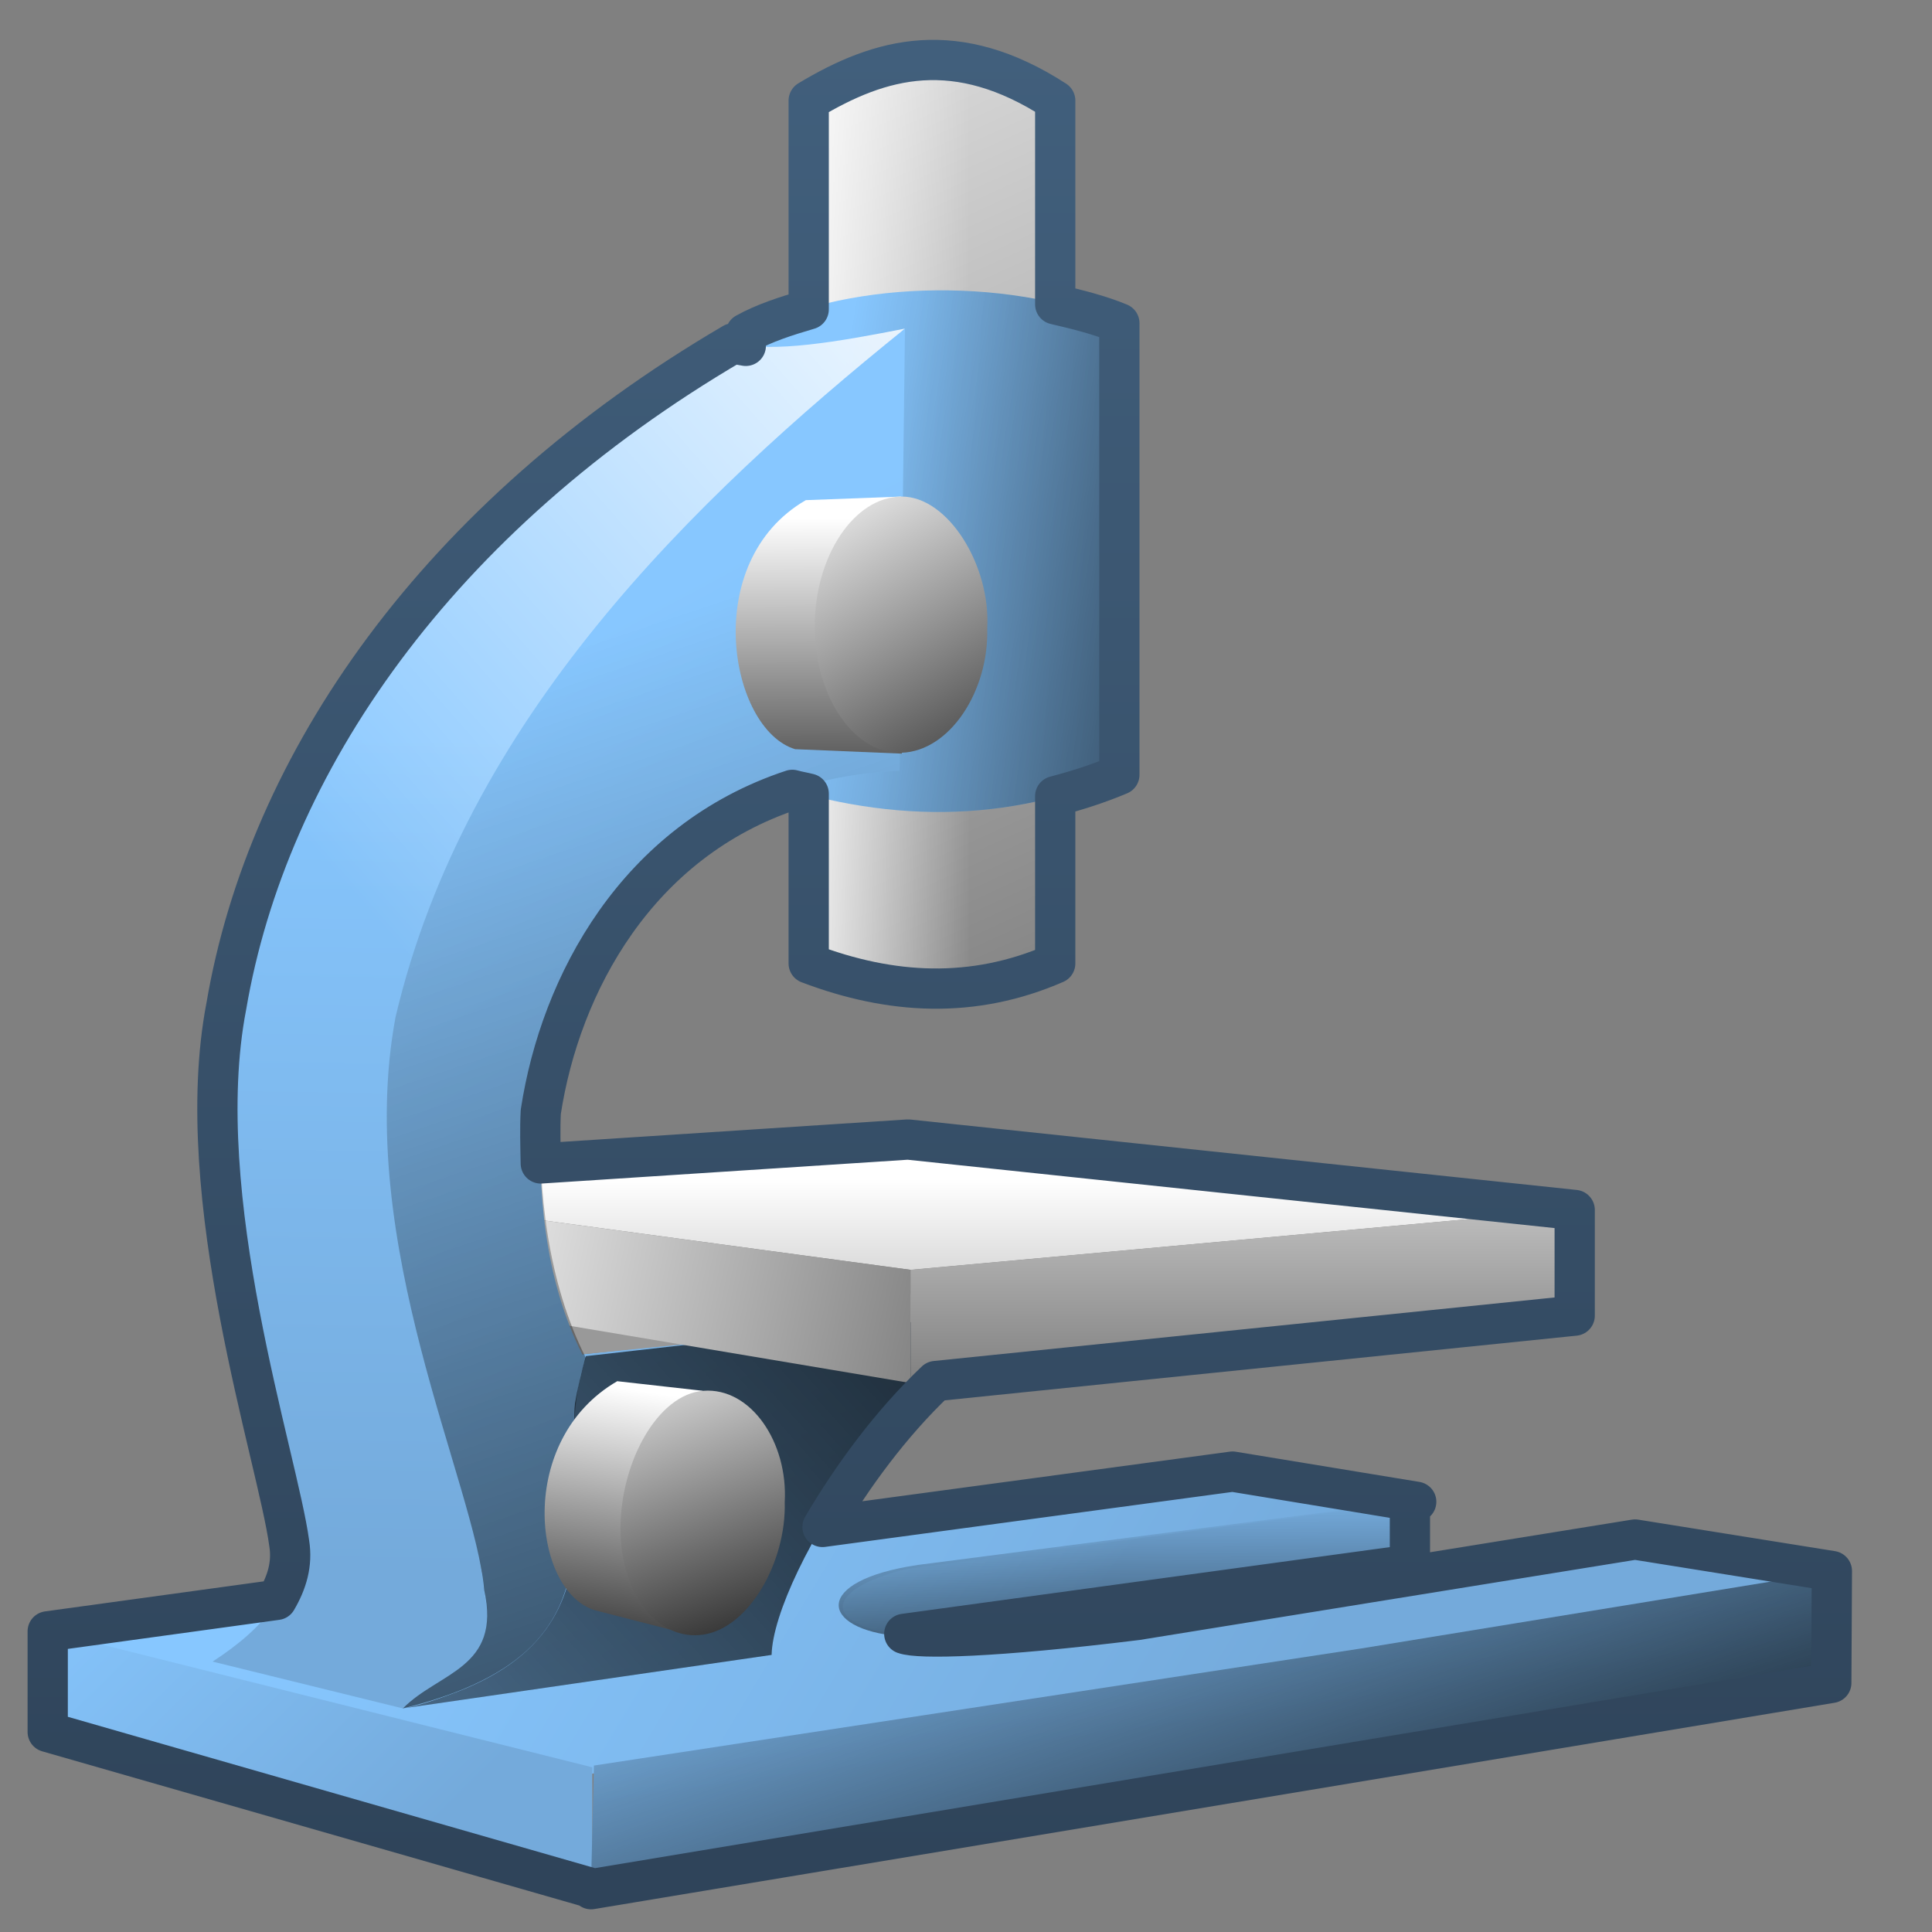 <?xml version="1.0" encoding="UTF-8" standalone="no"?>
<!-- Created with Inkscape (http://www.inkscape.org/) -->

<svg
   xmlns:dc="http://purl.org/dc/elements/1.1/"
   xmlns:cc="http://creativecommons.org/ns#"
   xmlns:rdf="http://www.w3.org/1999/02/22-rdf-syntax-ns#"
   xmlns:svg="http://www.w3.org/2000/svg"
   xmlns="http://www.w3.org/2000/svg"
   xmlns:xlink="http://www.w3.org/1999/xlink"
   xmlns:sodipodi="http://sodipodi.sourceforge.net/DTD/sodipodi-0.dtd"
   xmlns:inkscape="http://www.inkscape.org/namespaces/inkscape"
   width="128"
   height="128"
   id="svg2"
   sodipodi:version="0.32"
   inkscape:version="0.48.3.1 r9886"
   version="1.0"
   sodipodi:docname="applications-science (copia).svg "
   inkscape:output_extension="org.inkscape.output.svg.inkscape">
  <rect width="100%" height="100%" fill="#808080" stroke="none"/>
  <defs
     id="defs4">
    <linearGradient
       inkscape:collect="always"
       xlink:href="#linearGradient5316"
       id="linearGradient10720"
       x1="507.448"
       y1="974.316"
       x2="512.831"
       y2="978.382"
       gradientUnits="userSpaceOnUse"
       gradientTransform="matrix(2.667,0,0,2.667,-1294.005,-2505.17)" />
    <linearGradient
       inkscape:collect="always"
       xlink:href="#linearGradient5316"
       id="linearGradient10706"
       x1="494.604"
       y1="974.331"
       x2="514.375"
       y2="986.206"
       gradientUnits="userSpaceOnUse"
       gradientTransform="matrix(2.667,0,0,2.667,-1294.005,-2505.17)" />
    <linearGradient
       id="linearGradient14726">
      <stop
         id="stop14728"
         offset="0"
         style="stop-color:#87c7ff;stop-opacity:1;" />
      <stop
         id="stop14730"
         offset="1"
         style="stop-color:#74aadb;stop-opacity:1;" />
    </linearGradient>
    <linearGradient
       inkscape:collect="always"
       xlink:href="#linearGradient14726"
       id="linearGradient10700"
       x1="495.549"
       y1="957.243"
       x2="506.798"
       y2="978.243"
       gradientUnits="userSpaceOnUse"
       gradientTransform="matrix(2.667,0,0,2.667,-1294.005,-2505.17)" />
    <linearGradient
       inkscape:collect="always"
       xlink:href="#linearGradient5316"
       id="linearGradient10710"
       x1="488.411"
       y1="975.641"
       x2="496.672"
       y2="984.038"
       gradientUnits="userSpaceOnUse"
       gradientTransform="matrix(2.667,0,0,2.667,-1294.005,-2505.17)" />
    <linearGradient
       inkscape:collect="always"
       xlink:href="#linearGradient14753"
       id="linearGradient10704"
       x1="500.783"
       y1="932.48"
       x2="529.13"
       y2="994.617"
       gradientUnits="userSpaceOnUse"
       gradientTransform="matrix(2.667,0,0,2.667,-1294.005,-2505.17)" />
    <linearGradient
       inkscape:collect="always"
       xlink:href="#linearGradient583"
       id="linearGradient10828"
       x1="513.954"
       y1="960.881"
       x2="479.174"
       y2="992.038"
       gradientUnits="userSpaceOnUse"
       gradientTransform="matrix(2.667,0,0,2.667,-1294.005,-2505.17)" />
    <linearGradient
       inkscape:collect="always"
       xlink:href="#linearGradient14753"
       id="linearGradient10692"
       x1="509.562"
       y1="968.61"
       x2="509.562"
       y2="984.488"
       gradientUnits="userSpaceOnUse"
       gradientTransform="matrix(2.667,0,0,2.667,-1294.005,-2505.17)" />
    <linearGradient
       inkscape:collect="always"
       xlink:href="#linearGradient9590"
       id="linearGradient10842"
       x1="509.301"
       y1="949.097"
       x2="504.668"
       y2="949.097"
       gradientUnits="userSpaceOnUse"
       gradientTransform="matrix(2.667,0,0,2.667,-1294.005,-2505.17)" />
    <linearGradient
       inkscape:collect="always"
       xlink:href="#linearGradient14753"
       id="linearGradient10694"
       x1="495.125"
       y1="968.737"
       x2="522.562"
       y2="974.55"
       gradientUnits="userSpaceOnUse"
       gradientTransform="matrix(2.667,0,0,2.667,-1294.005,-2505.17)" />
    <linearGradient
       inkscape:collect="always"
       xlink:href="#linearGradient5316"
       id="linearGradient10702"
       x1="507.508"
       y1="952.69"
       x2="513.124"
       y2="953.132"
       gradientUnits="userSpaceOnUse"
       gradientTransform="matrix(2.667,0,0,2.667,-1294.005,-2505.17)" />
    <linearGradient
       inkscape:collect="always"
       xlink:href="#linearGradient5316"
       id="linearGradient10698"
       x1="495.721"
       y1="957.493"
       x2="495.423"
       y2="978.368"
       gradientUnits="userSpaceOnUse"
       gradientTransform="matrix(2.667,0,0,2.667,-1294.005,-2505.17)" />
    <linearGradient
       inkscape:collect="always"
       xlink:href="#linearGradient583"
       id="linearGradient10834"
       x1="522.811"
       y1="958.568"
       x2="504.963"
       y2="955.563"
       gradientUnits="userSpaceOnUse"
       gradientTransform="matrix(2.667,0,0,2.667,-1294.005,-2505.17)" />
    <linearGradient
       id="linearGradient9590">
      <stop
         id="stop9591"
         offset="0"
         style="stop-color:#ffffff;stop-opacity:0;" />
      <stop
         id="stop9592"
         offset="1"
         style="stop-color:#fff;stop-opacity:1;" />
    </linearGradient>
    <linearGradient
       inkscape:collect="always"
       xlink:href="#linearGradient9590"
       id="linearGradient10838"
       x1="492.125"
       y1="959.528"
       x2="509.857"
       y2="943.972"
       gradientUnits="userSpaceOnUse"
       gradientTransform="matrix(2.667,0,0,2.667,-1294.005,-2505.17)" />
    <linearGradient
       inkscape:collect="always"
       xlink:href="#linearGradient5316"
       id="linearGradient10696"
       x1="495.549"
       y1="957.243"
       x2="506.798"
       y2="978.243"
       gradientUnits="userSpaceOnUse"
       gradientTransform="matrix(2.667,0,0,2.667,-1294.005,-2505.17)" />
    <linearGradient
       inkscape:collect="always"
       xlink:href="#linearGradient5316"
       id="linearGradient10708"
       x1="511.185"
       y1="967.461"
       x2="513.221"
       y2="982.487"
       gradientUnits="userSpaceOnUse"
       gradientTransform="matrix(2.667,0,0,2.667,-1294.005,-2505.17)" />
    <linearGradient
       inkscape:collect="always"
       xlink:href="#linearGradient14753"
       id="linearGradient10690"
       x1="514.938"
       y1="964.766"
       x2="514.938"
       y2="982.643"
       gradientUnits="userSpaceOnUse"
       gradientTransform="matrix(2.667,0,0,2.667,-1294.005,-2505.17)" />
    <linearGradient
       inkscape:collect="always"
       xlink:href="#linearGradient583"
       id="linearGradient10811"
       x1="514.215"
       y1="983.851"
       x2="514.156"
       y2="976.737"
       gradientUnits="userSpaceOnUse"
       gradientTransform="matrix(2.667,0,0,2.667,-1294.005,-2505.17)" />
    <linearGradient
       inkscape:collect="always"
       xlink:href="#linearGradient583"
       id="linearGradient10817"
       x1="517.7"
       y1="991.263"
       x2="512.984"
       y2="977.21"
       gradientUnits="userSpaceOnUse"
       gradientTransform="matrix(2.667,0,0,2.667,-1294.005,-2505.17)" />
    <linearGradient
       id="linearGradient583"
       inkscape:collect="always">
      <stop
         id="stop584"
         offset="0"
         style="stop-color:#000000;stop-opacity:1;" />
      <stop
         id="stop585"
         offset="1"
         style="stop-color:#000000;stop-opacity:0;" />
    </linearGradient>
    <linearGradient
       inkscape:collect="always"
       xlink:href="#linearGradient583"
       id="linearGradient10823"
       x1="515.706"
       y1="1001.778"
       x2="500.046"
       y2="955.197"
       gradientUnits="userSpaceOnUse"
       gradientTransform="matrix(2.667,0,0,2.667,-1294.005,-2505.17)" />
    <linearGradient
       inkscape:collect="always"
       xlink:href="#linearGradient14753"
       id="linearGradient10716"
       x1="499.14"
       y1="973.581"
       x2="497.958"
       y2="981.601"
       gradientUnits="userSpaceOnUse"
       gradientTransform="matrix(2.667,0,0,2.667,-1294.005,-2505.17)" />
    <linearGradient
       inkscape:collect="always"
       xlink:href="#linearGradient14753"
       id="linearGradient10718"
       x1="501.313"
       y1="971.989"
       x2="504.754"
       y2="981.712"
       gradientUnits="userSpaceOnUse"
       gradientTransform="matrix(2.667,0,0,2.667,-1294.005,-2505.17)" />
    <linearGradient
       inkscape:collect="always"
       xlink:href="#linearGradient14753"
       id="linearGradient10712"
       x1="504.312"
       y1="952.188"
       x2="504.341"
       y2="961.587"
       gradientUnits="userSpaceOnUse"
       gradientTransform="matrix(2.667,0,0,2.667,-1294.005,-2505.17)" />
    <linearGradient
       id="linearGradient14753">
      <stop
         id="stop14755"
         offset="0"
         style="stop-color:#ffffff;stop-opacity:1;" />
      <stop
         id="stop14757"
         offset="1"
         style="stop-color:#000000;stop-opacity:1;" />
    </linearGradient>
    <linearGradient
       inkscape:collect="always"
       xlink:href="#linearGradient14753"
       id="linearGradient10714"
       x1="505.93"
       y1="950.552"
       x2="511.736"
       y2="960.624"
       gradientUnits="userSpaceOnUse"
       gradientTransform="matrix(2.667,0,0,2.667,-1294.005,-2505.17)" />
    <linearGradient
       inkscape:collect="always"
       xlink:href="#linearGradient9863"
       id="linearGradient10802"
       x1="506.125"
       y1="1045.652"
       x2="506.125"
       y2="1000.428"
       gradientUnits="userSpaceOnUse"
       gradientTransform="matrix(2.667,0,0,2.667,-1294.005,-2665.17)" />
    <linearGradient
       y2="641.102"
       x2="504.482"
       y1="635.446"
       x1="504.92"
       gradientTransform="matrix(2.667,0,0,2.667,-1293.838,-1683.122)"
       gradientUnits="userSpaceOnUse"
       id="linearGradient6408"
       xlink:href="#linearGradient5362"
       inkscape:collect="always" />
    <linearGradient
       y2="667.208"
       x2="511.427"
       y1="723.67"
       x1="519.313"
       gradientTransform="matrix(2.667,0,0,2.667,-1293.838,-1683.122)"
       gradientUnits="userSpaceOnUse"
       id="linearGradient6410"
       xlink:href="#linearGradient5344"
       inkscape:collect="always" />
    <linearGradient
       y2="962.348"
       x2="501.809"
       y1="923.108"
       x1="477.427"
       gradientTransform="matrix(2.667,0,0,2.667,-1283.171,-2504.456)"
       gradientUnits="userSpaceOnUse"
       id="linearGradient6442"
       xlink:href="#linearGradient12594"
       inkscape:collect="always" />
    <linearGradient
       y2="976.414"
       x2="480.694"
       y1="941.333"
       x1="489.508"
       gradientTransform="matrix(2.667,0,0,2.667,-1283.171,-2504.456)"
       gradientUnits="userSpaceOnUse"
       id="linearGradient6444"
       xlink:href="#linearGradient5439"
       inkscape:collect="always" />
    <linearGradient
       y2="974.456"
       x2="517.474"
       y1="971.456"
       x1="519.5"
       gradientTransform="matrix(2.667,0,0,2.667,-1283.171,-2504.456)"
       gradientUnits="userSpaceOnUse"
       id="linearGradient6446"
       xlink:href="#linearGradient5316"
       inkscape:collect="always" />
    <linearGradient
       y2="968.368"
       x2="507.653"
       y1="962.743"
       x1="510.596"
       gradientTransform="matrix(2.667,0,0,2.667,-1283.171,-2504.456)"
       gradientUnits="userSpaceOnUse"
       id="linearGradient6448"
       xlink:href="#linearGradient5316"
       inkscape:collect="always" />
    <linearGradient
       y2="997.982"
       x2="525.531"
       y1="933.607"
       x1="486.188"
       gradientTransform="matrix(2.667,0,0,2.667,-1283.171,-2504.456)"
       gradientUnits="userSpaceOnUse"
       id="linearGradient6450"
       xlink:href="#linearGradient5439"
       inkscape:collect="always" />
    <linearGradient
       y2="932.318"
       x2="500.875"
       y1="966.38"
       x1="504.125"
       gradientTransform="matrix(2.667,0,0,2.667,-1283.171,-2504.456)"
       gradientUnits="userSpaceOnUse"
       id="linearGradient6452"
       xlink:href="#linearGradient5439"
       inkscape:collect="always" />
    <linearGradient
       y2="410.981"
       x2="927.935"
       y1="459.109"
       x1="927.935"
       gradientTransform="matrix(2.667,0,0,2.667,-2413.838,-1096.622)"
       gradientUnits="userSpaceOnUse"
       id="linearGradient11169"
       xlink:href="#linearGradient9863"
       inkscape:collect="always" />
    <linearGradient
       y2="637.525"
       x2="518.869"
       y1="661.194"
       x1="513.964"
       gradientTransform="translate(-296.487,-601.992)"
       gradientUnits="userSpaceOnUse"
       id="linearGradient10430"
       xlink:href="#linearGradient5344"
       inkscape:collect="always" />
    <linearGradient
       y2="643.219"
       x2="516.5"
       y1="647.791"
       x1="519.958"
       gradientTransform="translate(-296.487,-601.992)"
       gradientUnits="userSpaceOnUse"
       id="linearGradient10427"
       xlink:href="#linearGradient5316"
       inkscape:collect="always" />
    <linearGradient
       y2="650.176"
       x2="519.575"
       y1="632.925"
       x1="512.302"
       gradientTransform="translate(-296.487,-601.992)"
       gradientUnits="userSpaceOnUse"
       id="linearGradient10424"
       xlink:href="#linearGradient5344"
       inkscape:collect="always" />
    <linearGradient
       y2="643.657"
       x2="524.125"
       y1="667.563"
       x1="526.062"
       gradientTransform="translate(-296.487,-601.992)"
       gradientUnits="userSpaceOnUse"
       id="linearGradient10419"
       xlink:href="#linearGradient5344"
       inkscape:collect="always" />
    <linearGradient
       inkscape:collect="always"
       xlink:href="#linearGradient5439"
       id="linearGradient15562"
       gradientUnits="userSpaceOnUse"
       gradientTransform="matrix(2.667,0,0,2.667,-1134.96,-1416.456)"
       x1="457.896"
       y1="539.887"
       x2="457.896"
       y2="569.065" />
    <linearGradient
       inkscape:collect="always"
       xlink:href="#linearGradient5439"
       id="linearGradient15559"
       gradientUnits="userSpaceOnUse"
       x1="459.766"
       y1="546.19"
       x2="459.766"
       y2="583.901"
       gradientTransform="matrix(2.667,0,0,2.667,-1134.371,-1416.456)" />
    <linearGradient
       id="linearGradient4508">
      <stop
         offset="0"
         style="stop-color:#75aadb;stop-opacity:1"
         id="stop4510" />
      <stop
         offset="1"
         style="stop-color:#5a83a9;stop-opacity:1"
         id="stop4512" />
    </linearGradient>
    <linearGradient
       inkscape:collect="always"
       xlink:href="#linearGradient4508"
       id="linearGradient15556"
       gradientUnits="userSpaceOnUse"
       gradientTransform="matrix(2.667,0,0,2.667,-1134.371,-1414.393)"
       x1="456.313"
       y1="551.465"
       x2="456.313"
       y2="554.899" />
    <linearGradient
       id="linearGradient12578">
      <stop
         id="stop12580"
         offset="0"
         style="stop-color:#e9b551;stop-opacity:1;" />
      <stop
         id="stop12582"
         offset="1"
         style="stop-color:#b48739;stop-opacity:1;" />
    </linearGradient>
    <linearGradient
       id="linearGradient5165-9">
      <stop
         offset="0"
         style="stop-color:#ffffff;stop-opacity:1"
         id="stop5167-6" />
      <stop
         offset="1"
         style="stop-color:#ffffff;stop-opacity:0"
         id="stop5169-7" />
    </linearGradient>
    <linearGradient
       id="linearGradient9121">
      <stop
         style="stop-color:#2f445a;stop-opacity:1"
         offset="0"
         id="stop9123" />
      <stop
         style="stop-color:#415f7c;stop-opacity:1"
         offset="1"
         id="stop9125" />
    </linearGradient>
    <linearGradient
       id="linearGradient12594">
      <stop
         id="stop12596"
         offset="0"
         style="stop-color:#e9b551;stop-opacity:1;" />
      <stop
         id="stop12598"
         offset="1"
         style="stop-color:#e9b551;stop-opacity:0;" />
    </linearGradient>
    <linearGradient
       id="linearGradient5316">
      <stop
         style="stop-color:#87c7ff;stop-opacity:1;"
         offset="0"
         id="stop5320" />
      <stop
         style="stop-color:#74aadb;stop-opacity:1;"
         offset="1"
         id="stop5322" />
    </linearGradient>
    <linearGradient
       id="linearGradient9863">
      <stop
         style="stop-color:#2f445a;stop-opacity:1;"
         offset="0"
         id="stop9865" />
      <stop
         style="stop-color:#415f7c;stop-opacity:1"
         offset="1"
         id="stop9867" />
    </linearGradient>
    <linearGradient
       id="linearGradient12336">
      <stop
         id="stop12338"
         offset="0"
         style="stop-color:#ff6e00;stop-opacity:1;" />
      <stop
         id="stop12340"
         offset="1"
         style="stop-color:#eb2600;stop-opacity:1;" />
    </linearGradient>
    <linearGradient
       id="linearGradient5362">
      <stop
         style="stop-color:#ffffff;stop-opacity:1;"
         offset="0"
         id="stop5364" />
      <stop
         style="stop-color:#ffffff;stop-opacity:0;"
         offset="1"
         id="stop5366" />
    </linearGradient>
    <linearGradient
       id="linearGradient5439">
      <stop
         style="stop-color:#ffffff;stop-opacity:1;"
         offset="0"
         id="stop5441" />
      <stop
         style="stop-color:#000000;stop-opacity:1;"
         offset="1"
         id="stop5443" />
    </linearGradient>
    <linearGradient
       inkscape:collect="always"
       xlink:href="#linearGradient5439"
       id="linearGradient13309"
       gradientUnits="userSpaceOnUse"
       x1="499.907"
       y1="953.395"
       x2="652.752"
       y2="1116.941"
       gradientTransform="matrix(2.677,0,0,2.677,-1298.677,-2514.903)" />
    <linearGradient
       inkscape:collect="always"
       id="linearGradient5398">
      <stop
         style="stop-color:#87c6ff;stop-opacity:1;"
         offset="0"
         id="stop5400" />
      <stop
         style="stop-color:#87c6ff;stop-opacity:0"
         offset="1"
         id="stop5402" />
    </linearGradient>
    <linearGradient
       inkscape:collect="always"
       xlink:href="#linearGradient5398"
       id="linearGradient13322"
       gradientUnits="userSpaceOnUse"
       x1="500.878"
       y1="948.12"
       x2="500.878"
       y2="953.175"
       gradientTransform="matrix(2.677,0,0,2.677,-1298.677,-2514.903)" />
    <linearGradient
       id="linearGradient5344">
      <stop
         style="stop-color:#000000;stop-opacity:1;"
         offset="0"
         id="stop5346" />
      <stop
         style="stop-color:#000000;stop-opacity:0;"
         offset="1"
         id="stop5348" />
    </linearGradient>
    <linearGradient
       inkscape:collect="always"
       xlink:href="#linearGradient5344"
       id="linearGradient13314"
       gradientUnits="userSpaceOnUse"
       x1="544.89"
       y1="919.058"
       x2="506.015"
       y2="969.808"
       gradientTransform="translate(-485.21,-859.439)" />
    <linearGradient
       id="linearGradient8702">
      <stop
         id="stop8704"
         offset="0"
         style="stop-color:#87c7ff;stop-opacity:1;" />
      <stop
         id="stop8706"
         offset="1"
         style="stop-color:#74aadb;stop-opacity:1;" />
    </linearGradient>
    <linearGradient
       inkscape:collect="always"
       xlink:href="#linearGradient8702"
       id="linearGradient13316"
       gradientUnits="userSpaceOnUse"
       gradientTransform="matrix(2.677,0,0,2.677,-1779.542,-994.637)"
       x1="700.131"
       y1="378.87"
       x2="707.805"
       y2="395.749" />
    <inkscape:perspective
       sodipodi:type="inkscape:persp3d"
       inkscape:vp_x="0 : 526.18109 : 1"
       inkscape:vp_y="0 : 1000 : 0"
       inkscape:vp_z="744.09448 : 526.18109 : 1"
       inkscape:persp3d-origin="372.04724 : 350.78739 : 1"
       id="perspective10" />
  </defs>
  <sodipodi:namedview
     id="base"
     pagecolor="#ffffff"
     bordercolor="#666666"
     borderopacity="1.0"
     inkscape:pageopacity="0.0"
     inkscape:pageshadow="2"
     inkscape:zoom="1.7692308"
     inkscape:cx="155.11813"
     inkscape:cy="39.019905"
     inkscape:document-units="px"
     inkscape:current-layer="layer1"
     showgrid="false"
     inkscape:showpageshadow="false"
     inkscape:window-width="1024"
     inkscape:window-height="714"
     inkscape:window-x="0"
     inkscape:window-y="24"
     showguides="true"
     inkscape:guide-bbox="true"
     inkscape:window-maximized="0" />
  <g
     inkscape:label="Capa 1"
     inkscape:groupmode="layer"
     id="layer1">
    <path
       style="fill:url(#linearGradient10720);fill-opacity:1;fill-rule:evenodd;stroke:none;stroke-width:0.125;stroke-linecap:round;stroke-linejoin:round;stroke-miterlimit:4;stroke-dasharray:none;stroke-opacity:1;display:inline"
       d="M 60.806,103.681 L 93.411,99.463 L 93.411,103.648 L 59.582,108.401 C 54.308,107.954 53.749,104.727 60.806,103.681 z"
       id="path10684"
       sodipodi:nodetypes="ccccc" />
    <path
       style="fill:url(#linearGradient10706);fill-opacity:1;fill-rule:evenodd;stroke:none;stroke-width:0.125;stroke-linecap:butt;stroke-linejoin:miter;stroke-miterlimit:4;stroke-dasharray:none;stroke-opacity:1;display:inline"
       d="M 81.661,97.463 L 93.828,99.463 L 59.994,103.963 C 51.26,106.181 56.238,110.741 75.328,107.296 L 108.474,102.192 L 121.307,104.192 L 39.14,117.525 L 3.106,108.063 L 81.661,97.463 z"
       id="path10682"
       sodipodi:nodetypes="ccccccccc" />
    <path
       sodipodi:nodetypes="cccccc"
       id="path10680"
       d="M 38.58,89.73 L 70.51,86.261 C 61.05,88.56 51.248,104.299 51.12,109.642 L 26.689,113.187 C 29.079,110.764 33.233,110.538 32.078,105.357 C 32.438,99.244 35.647,94.556 38.58,89.73 z"
       style="fill:url(#linearGradient10700);fill-opacity:1;fill-rule:evenodd;stroke:none;stroke-width:0.125;stroke-linecap:butt;stroke-linejoin:miter;stroke-miterlimit:4;stroke-dasharray:none;stroke-opacity:1;display:inline" />
    <path
       style="fill:url(#linearGradient10710);fill-opacity:1;fill-rule:evenodd;stroke:none;stroke-width:0.125;stroke-linecap:round;stroke-linejoin:round;stroke-miterlimit:4;stroke-dasharray:none;stroke-opacity:1;display:inline"
       d="M 3.169,114.727 L 3.169,108.061 L 39.243,117.089 L 39.243,125.089 L 3.169,114.727 z"
       id="path10606"
       sodipodi:nodetypes="ccccc" />
    <path
       style="fill:url(#linearGradient10704);fill-opacity:1;fill-rule:evenodd;stroke:none;stroke-width:0.125;stroke-linecap:butt;stroke-linejoin:miter;stroke-miterlimit:4;stroke-dasharray:none;stroke-opacity:1;display:inline"
       d="M 53.604,6.63 L 53.604,63.796 C 59.048,65.864 64.493,66.169 69.937,63.796 L 69.937,6.63 C 63.441,2.423 58.336,3.782 53.604,6.63 z"
       id="path10616"
       sodipodi:nodetypes="ccccc" />
    <path
       style="fill:url(#linearGradient10828);fill-opacity:1;fill-rule:evenodd;stroke:none;stroke-width:0.125;stroke-linecap:butt;stroke-linejoin:miter;stroke-miterlimit:4;stroke-dasharray:none;stroke-opacity:1;display:inline"
       d="M 38.816,89.848 L 70.51,86.261 C 61.05,88.56 51.248,104.299 51.12,109.642 L 26.689,113.187 C 28.549,112.944 37.594,109.949 37.146,104.65 C 37.506,98.537 37.533,94.203 38.816,89.848 z"
       id="path10826"
       sodipodi:nodetypes="cccccc" />
    <path
       style="fill:#999999;fill-rule:evenodd;stroke:none;stroke-width:0.125;stroke-linecap:butt;stroke-linejoin:miter;stroke-miterlimit:4;stroke-dasharray:none;stroke-opacity:1;display:inline"
       d="M 38.661,89.713 L 29.494,88.38 L 58.494,85.38 L 66.828,86.963 L 38.661,89.713 z"
       id="path10686"
       sodipodi:nodetypes="ccccc" />
    <path
       sodipodi:nodetypes="ccccc"
       id="path10633"
       d="M 104.328,80.13 L 60.328,84.13 L 16.994,78.296 L 60.161,75.463 L 104.328,80.13 z"
       style="fill:url(#linearGradient10692);fill-opacity:1;fill-rule:evenodd;stroke:none;stroke-width:0.125;stroke-linecap:round;stroke-linejoin:round;stroke-miterlimit:4;stroke-dasharray:none;stroke-opacity:1;display:inline" />
    <path
       sodipodi:nodetypes="ccccc"
       id="path10840"
       d="M 53.604,6.63 L 53.604,63.796 C 59.048,65.864 64.493,66.169 69.937,63.796 L 69.937,6.63 C 63.441,2.423 58.336,3.782 53.604,6.63 z"
       style="fill:url(#linearGradient10842);fill-opacity:1;fill-rule:evenodd;stroke:none;stroke-width:0.125;stroke-linecap:butt;stroke-linejoin:miter;stroke-miterlimit:4;stroke-dasharray:none;stroke-opacity:1;display:inline" />
    <path
       sodipodi:nodetypes="ccccc"
       id="path10637"
       d="M 16.994,78.296 L 60.328,84.13 L 60.328,91.63 L 16.994,84.353 L 16.994,78.296 z"
       style="fill:url(#linearGradient10694);fill-opacity:1;fill-rule:evenodd;stroke:none;stroke-width:0.125;stroke-linecap:round;stroke-linejoin:round;stroke-miterlimit:4;stroke-dasharray:none;stroke-opacity:1;display:inline" />
    <path
       sodipodi:nodetypes="ccccc"
       id="path10639"
       d="M 49.382,22.115 L 49.382,51.354 C 57.641,54.383 65.9,54.83 74.159,51.354 L 74.159,21.408 C 66.387,18.189 55.618,18.65 49.382,22.115 z"
       style="fill:url(#linearGradient10702);fill-opacity:1;fill-rule:evenodd;stroke:none;stroke-width:0.125;stroke-linecap:butt;stroke-linejoin:miter;stroke-miterlimit:4;stroke-dasharray:none;stroke-opacity:1;display:inline" />
    <path
       sodipodi:nodetypes="ccccccccc"
       id="path10643"
       d="M 28.324,67.395 C 32.967,47.665 48.228,32.892 59.956,21.77 C 55.497,22.65 51.202,23.394 48.599,22.728 C 28.953,34.234 17.77,50.579 15.036,66.645 C 12.598,79.278 18.401,96.58 19.154,102.211 C 19.655,105.313 17.519,107.856 14.085,110.085 L 26.689,113.187 C 29.079,110.764 33.233,110.656 32.078,105.475 C 31.508,98.512 25.548,82.339 28.324,67.395 z"
       style="fill:url(#linearGradient10698);fill-opacity:1;fill-rule:evenodd;stroke:none;stroke-width:0.125;stroke-linecap:butt;stroke-linejoin:miter;stroke-miterlimit:4;stroke-dasharray:none;stroke-opacity:1;display:inline" />
    <path
       style="fill:url(#linearGradient10834);fill-opacity:1;fill-rule:evenodd;stroke:none;stroke-width:0.125;stroke-linecap:butt;stroke-linejoin:miter;stroke-miterlimit:4;stroke-dasharray:none;stroke-opacity:1;display:inline"
       d="M 49.382,22.115 L 49.382,51.354 C 57.641,54.383 65.9,54.83 74.159,51.354 L 74.159,21.408 C 66.387,18.189 55.618,18.65 49.382,22.115 z"
       id="path10832"
       sodipodi:nodetypes="ccccc" />
    <path
       style="fill:url(#linearGradient10838);fill-opacity:1;fill-rule:evenodd;stroke:none;stroke-width:0.125;stroke-linecap:butt;stroke-linejoin:miter;stroke-miterlimit:4;stroke-dasharray:none;stroke-opacity:1;display:inline"
       d="M 28.324,68.103 C 32.967,48.372 48.228,32.892 59.956,21.77 C 55.497,22.65 51.202,23.394 48.599,22.728 C 28.953,34.234 17.77,50.579 15.036,66.645 L 28.324,68.103 z"
       id="path10836"
       sodipodi:nodetypes="ccccc" />
    <path
       style="fill:url(#linearGradient10696);fill-opacity:1;fill-rule:evenodd;stroke:none;stroke-width:0.125;stroke-linecap:butt;stroke-linejoin:miter;stroke-miterlimit:4;stroke-dasharray:none;stroke-opacity:1;display:inline"
       d="M 26.203,67.395 C 30.845,47.665 45.871,33.127 59.956,21.77 L 59.599,51.061 C 44.453,51.734 37.437,63.412 35.869,73.645 C 35.6,78.806 36.059,84.754 38.58,89.73 C 36.233,98.043 43.357,109.25 26.689,113.187 C 29.079,110.764 33.233,110.538 32.078,105.357 C 31.508,98.394 23.427,82.339 26.203,67.395 z"
       id="path10666"
       sodipodi:nodetypes="cccccccc" />
    <path
       style="fill:url(#linearGradient10708);fill-opacity:1;fill-rule:evenodd;stroke:none;stroke-width:0.125;stroke-linecap:round;stroke-linejoin:round;stroke-miterlimit:4;stroke-dasharray:none;stroke-opacity:1;display:inline"
       d="M 39.348,116.973 L 90.158,109.219 L 121.328,104.13 L 121.328,111.463 L 39.151,125.13 L 39.348,116.973 z"
       id="path10620"
       sodipodi:nodetypes="cccccc" />
    <path
       style="fill:url(#linearGradient10690);fill-opacity:1;fill-rule:evenodd;stroke:none;stroke-width:0.125;stroke-linecap:round;stroke-linejoin:round;stroke-miterlimit:4;stroke-dasharray:none;stroke-opacity:1;display:inline"
       d="M 104.328,80.13 L 60.328,84.13 L 60.328,91.63 L 104.328,87.13 L 104.328,80.13 z"
       id="path10629"
       sodipodi:nodetypes="ccccc" />
    <path
       sodipodi:nodetypes="ccccc"
       id="path10804"
       d="M 60.806,103.681 L 93.411,99.463 L 93.411,103.648 L 59.582,108.401 C 54.308,107.954 53.749,104.727 60.806,103.681 z"
       style="fill:url(#linearGradient10811);fill-opacity:1;fill-rule:evenodd;stroke:none;stroke-width:0.125;stroke-linecap:round;stroke-linejoin:round;stroke-miterlimit:4;stroke-dasharray:none;stroke-opacity:1;display:inline" />
    <path
       sodipodi:nodetypes="cccccc"
       id="path10814"
       d="M 39.348,116.973 L 90.158,109.219 L 121.328,104.13 L 121.328,111.463 L 39.151,125.13 L 39.348,116.973 z"
       style="fill:url(#linearGradient10817);fill-opacity:1;fill-rule:evenodd;stroke:none;stroke-width:0.125;stroke-linecap:round;stroke-linejoin:round;stroke-miterlimit:4;stroke-dasharray:none;stroke-opacity:1;display:inline" />
    <path
       sodipodi:nodetypes="cccccccc"
       id="path10820"
       d="M 26.203,67.395 C 30.845,47.665 45.871,33.127 59.956,21.77 L 59.599,51.061 C 44.453,51.734 37.437,63.412 35.869,73.645 C 35.6,78.806 36.295,84.99 38.816,89.966 C 35.821,98.515 43.474,109.073 26.689,113.187 C 29.079,110.764 33.233,110.538 32.078,105.357 C 31.508,98.394 23.427,82.339 26.203,67.395 z"
       style="fill:url(#linearGradient10823);fill-opacity:1;fill-rule:evenodd;stroke:none;stroke-width:0.125;stroke-linecap:butt;stroke-linejoin:miter;stroke-miterlimit:4;stroke-dasharray:none;stroke-opacity:1;display:inline" />
    <path
       sodipodi:nodetypes="ccccc"
       id="path10670"
       d="M 46.55,92.143 L 40.894,91.508 C 34.18,95.396 35.273,105.43 39.413,106.683 L 45.899,108.351 L 46.55,92.143 z"
       style="fill:url(#linearGradient10716);fill-opacity:1;fill-rule:evenodd;stroke:none;stroke-width:0.125;stroke-linecap:butt;stroke-linejoin:miter;stroke-miterlimit:4;stroke-dasharray:none;stroke-opacity:1;display:inline" />
    <path
       sodipodi:nodetypes="csssc"
       id="path10672"
       d="M 51.99,99.52 C 52.102,103.467 49.64,107.836 46.606,108.295 C 43.607,108.748 41.111,105.65 41.111,101.254 C 41.111,96.858 43.581,92.365 46.606,92.143 C 49.758,91.912 52.214,95.573 51.99,99.52 z"
       style="fill:url(#linearGradient10718);fill-opacity:1;stroke:none;stroke-width:0.125;stroke-linecap:round;stroke-linejoin:round;stroke-miterlimit:4;stroke-dasharray:none;stroke-dashoffset:0;stroke-opacity:1;display:inline" />
    <path
       style="fill:url(#linearGradient10712);fill-opacity:1;fill-rule:evenodd;stroke:none;stroke-width:0.125;stroke-linecap:butt;stroke-linejoin:miter;stroke-miterlimit:4;stroke-dasharray:none;stroke-opacity:1;display:inline"
       d="M 59.691,32.9 L 53.386,33.136 C 46.332,37.222 48.329,48.319 52.679,49.635 L 59.75,49.93 L 59.691,32.9 z"
       id="path10664"
       sodipodi:nodetypes="ccccc" />
    <path
       style="fill:url(#linearGradient10714);fill-opacity:1;stroke:none;stroke-width:0.125;stroke-linecap:round;stroke-linejoin:round;stroke-miterlimit:4;stroke-dasharray:none;stroke-dashoffset:0;stroke-opacity:1;display:inline"
       d="M 65.407,41.621 C 65.525,45.769 62.938,49.753 59.75,49.871 C 56.565,49.989 53.976,46.122 53.976,41.503 C 53.976,36.885 56.563,32.9 59.75,32.9 C 62.82,32.9 65.643,37.474 65.407,41.621 z"
       id="path10657"
       sodipodi:nodetypes="csssc" />
    <path
       style="fill:none;fill-opacity:1;fill-rule:evenodd;stroke:url(#linearGradient10802);stroke-width:2.667;stroke-linecap:round;stroke-linejoin:round;stroke-miterlimit:4;stroke-dasharray:none;stroke-opacity:1;display:inline"
       d="M 61.078,3.997 C 58.398,4.167 55.944,5.24 53.578,6.664 L 53.578,20.497 C 52.063,20.941 50.634,21.401 49.411,22.081 L 49.411,22.914 C 49.129,22.874 48.83,22.811 48.578,22.747 C 28.932,34.254 17.728,50.597 14.994,66.664 C 12.557,79.296 18.408,96.616 19.161,102.247 C 19.381,103.611 19.013,104.828 18.328,105.997 L 3.161,108.081 L 3.161,114.747 L 39.161,125.081 L 39.161,125.164 L 121.328,111.497 L 121.367,104.085 L 108.328,101.997 L 75.328,107.33 C 65.779,108.506 60.867,108.593 59.911,108.247 L 93.411,103.664 L 93.411,99.58 L 93.828,99.497 L 81.661,97.497 L 54.494,101.164 C 56.443,97.843 59.008,94.333 61.994,91.497 L 104.328,87.164 L 104.328,80.164 L 60.161,75.497 L 35.828,77.081 C 35.806,75.924 35.77,74.766 35.828,73.664 C 37.125,65.194 42.213,55.721 52.494,52.33 C 52.856,52.434 53.216,52.487 53.578,52.58 L 53.578,63.83 C 59.022,65.898 64.467,66.203 69.911,63.83 L 69.911,52.747 C 71.332,52.374 72.741,51.928 74.161,51.33 L 74.161,21.414 C 72.833,20.864 71.376,20.502 69.911,20.164 L 69.911,6.664 C 66.663,4.56 63.758,3.827 61.078,3.997 z"
       id="path10722"
       sodipodi:nodetypes="ccccccccccccccccccccccccccccccccccccccc" />
  </g>
</svg>
